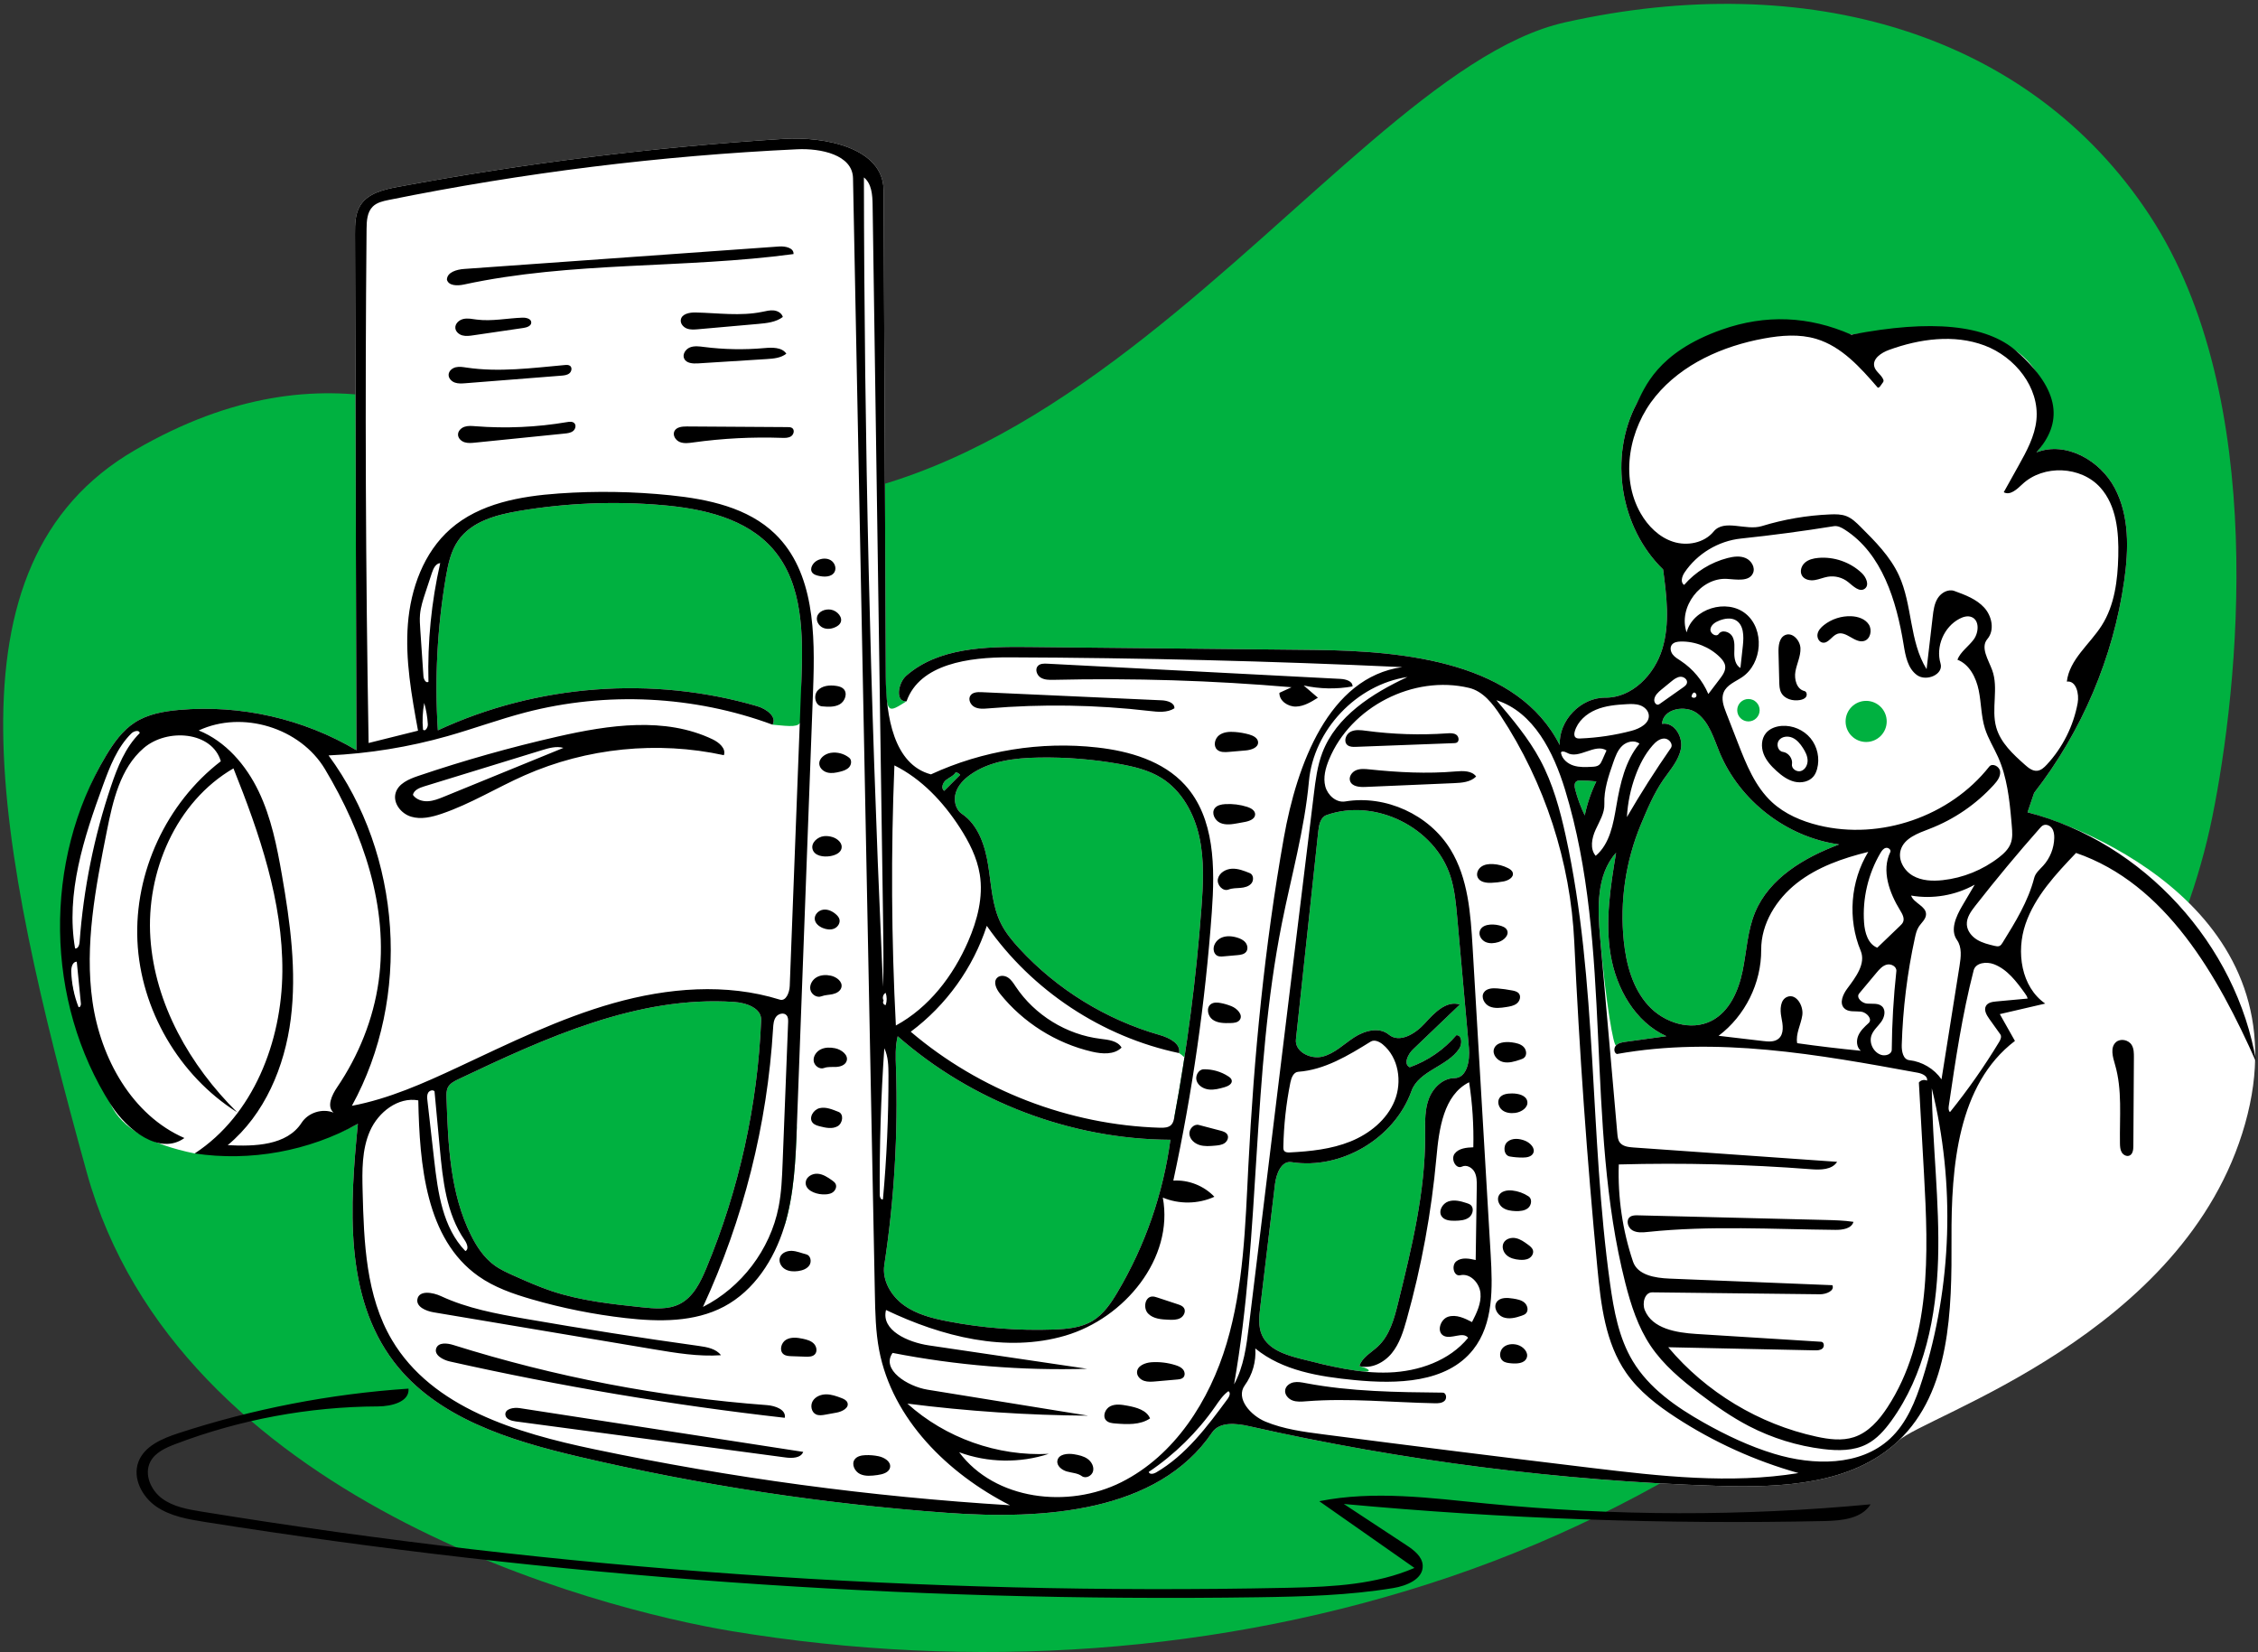 <svg width="518" height="379" viewBox="0 0 518 379" fill="none" xmlns="http://www.w3.org/2000/svg">
<rect x="0" y="0" width="518" height="379" fill="#333333" stroke="none"/>
<g clip-path="url(#clip0_1562_1218)">
<path fill-rule="evenodd" clip-rule="evenodd" d="M359.017 5.133C414.343 -7.252 465.6 7.442 493.15 49.412C520.699 91.383 513.492 157.982 507.525 187.379C501.557 216.776 486.418 243.702 467.629 267.077C432.73 310.495 385.569 343.72 332.846 361.655C280.124 379.59 222.882 383.267 167.939 374.194C137.117 369.104 40.707 344.17 19.895 268.924C-0.916 193.677 -14.088 129.365 30.98 103.241C76.048 77.117 107.265 96.765 129.576 106.428C233.809 151.569 303.691 17.517 359.017 5.133Z" fill="#00B140"/>
<path fill-rule="evenodd" clip-rule="evenodd" d="M436.924 75.612C445.799 74.927 455.365 75.37 462.598 80.559C469.83 85.749 473.116 97.144 467.177 103.775C473.891 101.15 481.782 105.602 485.145 111.978C488.509 118.355 488.333 125.994 487.321 133.132C484.815 150.809 477.609 167.797 466.641 181.885C466.137 183.37 465.633 184.855 465.129 186.34C478.093 189.682 528.715 209.342 515.037 257.807C501.359 306.272 441.625 324.718 435.511 330.519C424.853 340.629 408.587 341.32 393.905 340.854C357.804 339.709 321.813 335.121 286.579 327.173C283.584 326.497 279.79 326.086 278.063 328.625C265.564 347.001 239.428 348.644 217.262 347.044C188.79 344.989 160.481 340.671 132.691 334.144C116.928 330.441 100.189 325.285 90.369 312.411C78.921 297.402 80.243 276.592 82.1 257.807C74.576 261.99 62.096 264.256 44.661 264.604C34.395 262.51 27.992 258.789 25.451 253.441C13.83 228.982 9.845 197.465 24.316 173.357C26.055 170.461 28.06 167.607 30.891 165.764C33.892 163.81 37.55 163.168 41.117 162.852C55.186 161.606 69.621 164.89 81.767 172.1C81.658 132.626 81.55 93.151 81.441 53.677C81.435 51.417 81.467 49.018 82.672 47.105C84.415 44.339 87.986 43.482 91.2 42.882C120.437 37.424 150.006 33.743 179.689 31.866C189.387 31.253 202.66 33.952 202.704 43.67C202.873 80.886 203.042 118.102 203.212 155.318C203.252 164.176 203.821 163.435 207.971 160.868C205.362 161.139 205.944 156.714 207.921 154.99C215.302 148.556 226.057 148.32 235.847 148.42C257.746 148.644 279.646 148.868 301.545 149.092C322.764 149.31 348.21 152 357.816 170.921C357.537 165.298 362.634 159.991 368.264 160.043C374.403 160.099 379.538 154.773 381.331 148.901C383.123 143.028 382.332 136.718 381.526 130.631C371.626 121.045 369.034 104.749 375.472 92.565C381.909 80.38 396.831 73.338 410.329 76.114C419.048 77.906 428.049 76.297 436.924 75.612ZM182.813 258.166C182.522 266.002 182.213 273.942 179.907 281.436L182.813 258.166ZM173.74 162.005C175.778 162.601 178.3 164.409 177.23 166.243C186.084 167.128 183.441 166.718 183.839 156.284C184.243 145.696 184.277 133.989 177.345 125.976C171.212 118.885 161.209 116.667 151.867 115.869C140.964 114.938 129.944 115.386 119.151 117.197C113.886 118.081 108.182 119.604 105.126 123.982C103.416 126.433 102.787 129.459 102.284 132.405C100.308 143.992 99.691 155.811 100.449 167.541C123.15 156.979 149.71 154.973 173.74 162.005ZM370.748 239.795C371.303 239.234 372.144 239.098 372.925 238.991C376.045 238.561 379.165 238.132 382.284 237.703C375.125 234.47 370.785 226.789 369.489 219.041C368.193 211.293 369.459 203.371 370.737 195.62C366.158 200.716 366.488 208.406 367.088 215.231C368.401 230.17 370.194 240.355 370.748 239.795ZM311.848 313.378C312.461 311.382 314.55 310.311 316.079 308.889C318.832 306.331 319.854 302.463 320.752 298.814C323.855 286.204 326.978 273.439 326.938 260.453C326.93 257.701 326.79 254.875 327.701 252.279C328.612 249.682 330.895 247.335 333.646 247.321C336.547 247.307 337.24 243.283 336.981 240.393C336.087 230.43 335.192 220.467 334.298 210.503C334.012 207.321 333.721 204.109 332.755 201.064C329.185 189.804 315.426 182.995 304.308 186.987C302.947 187.476 302.584 189.195 302.429 190.633C300.718 206.57 299.007 222.507 297.296 238.443C296.992 241.275 300.648 243.082 303.408 242.381C306.168 241.679 308.275 239.523 310.662 237.969C313.048 236.415 316.413 235.521 318.604 237.34C321.081 239.395 324.747 237.112 326.899 234.718C329.05 232.324 331.852 229.438 334.912 230.437C331.323 233.87 327.733 237.303 324.144 240.737C322.954 241.875 321.904 244.15 323.408 244.822C327.532 243.359 331.26 240.796 334.103 237.469C335.417 237.427 335.479 239.491 334.746 240.582C331.982 244.695 325.478 245.61 323.804 250.273C319.895 261.157 307.706 268.386 296.281 266.596C293.937 266.229 292.769 269.312 292.487 271.667C291.362 281.058 290.237 290.449 289.113 299.841C288.854 302.001 288.613 304.286 289.502 306.272C290.986 309.585 294.956 310.839 298.475 311.731C303.127 312.909 307.833 314.094 312.588 314.608C314.59 314.825 314.582 314.091 311.848 313.378ZM126.514 296.16C133.161 298.386 140.196 299.14 147.167 299.881C150.123 300.195 153.271 300.476 155.923 299.133C159.044 297.552 160.708 294.125 162.05 290.894C169.537 272.873 173.812 253.523 174.613 234.025C174.727 231.255 171.18 230.032 168.413 229.846C146.327 228.364 125.204 238.072 105.201 247.554C104.242 248.008 103.216 248.527 102.742 249.476C102.389 250.184 102.408 251.012 102.434 251.803C102.792 262.575 103.244 273.732 108.062 283.373C109.363 285.977 111.018 288.482 113.361 290.209C114.78 291.255 116.404 291.981 118.015 292.699C120.81 293.943 123.612 295.188 126.514 296.16ZM269.394 256.295C272.338 240.462 274.413 224.468 275.606 208.408C276.015 202.914 276.314 197.328 275.126 191.949C273.938 186.569 271.073 181.339 266.388 178.44C263.502 176.653 260.123 175.852 256.781 175.255C250.682 174.167 244.478 173.674 238.284 173.784C232.818 173.881 227.081 174.547 222.619 177.705C221.144 178.75 219.804 180.117 219.265 181.842C218.726 183.568 219.18 185.688 220.676 186.701C224.46 189.263 226.002 194.057 226.711 198.571C227.419 203.084 227.59 207.811 229.647 211.891C230.707 213.995 232.228 215.83 233.823 217.564C242.472 226.967 253.752 233.924 266.037 237.429C268.197 238.046 270.945 239.38 270.488 241.579C277.282 245.865 269.281 256.902 269.394 256.295ZM250.67 302.992C253.172 301.472 254.868 298.943 256.361 296.425C262.697 285.743 266.851 273.774 268.495 261.464C245.707 261.361 223.055 252.763 205.938 237.719C205.352 240.07 205.464 242.531 205.544 244.953C206.043 260.072 205.146 275.237 202.868 290.192C202.324 293.757 204.454 297.321 207.382 299.426C210.31 301.532 213.916 302.436 217.457 303.118C225.44 304.656 233.597 305.286 241.721 304.994C244.811 304.882 248.028 304.597 250.67 302.992ZM394.47 172.579C393.142 169.378 392.145 165.769 389.389 163.667C386.633 161.565 381.444 162.594 381.283 166.055C384.01 165.553 386.095 168.92 385.63 171.654C385.165 174.388 383.178 176.562 381.598 178.841C379.416 181.991 377.924 185.557 376.448 189.093C372.936 197.506 371.568 206.805 372.511 215.873C373.065 221.211 374.528 226.695 378.138 230.668C381.748 234.64 387.936 236.626 392.693 234.14C396.779 232.004 398.817 227.297 399.754 222.783C400.691 218.269 400.857 213.544 402.628 209.288C405.893 201.435 413.946 196.691 421.913 193.712C409.937 192.085 399.102 183.741 394.47 172.579ZM361.355 181.074C361.887 183.132 362.624 185.138 363.552 187.051C364.109 184.355 365.003 181.729 366.207 179.253C364.989 179.114 363.763 179.048 362.537 179.055C362.24 179.057 361.925 179.068 361.674 179.227C361.108 179.586 361.187 180.424 361.355 181.074ZM217.008 178.955C216.254 179.562 215.812 180.868 216.608 181.418C217.827 180.197 219.046 178.977 220.265 177.756C220.013 177.444 219.647 177.226 219.252 177.153C218.768 177.992 217.762 178.348 217.008 178.955Z" fill="white"/>
<path d="M428.107 170.21C430.712 170.21 432.823 168.099 432.823 165.495C432.823 162.89 430.712 160.779 428.107 160.779C425.503 160.779 423.392 162.89 423.392 165.495C423.392 168.099 425.503 170.21 428.107 170.21Z" fill="#00B140"/>
<path d="M401.101 165.495C402.522 165.495 403.673 164.343 403.673 162.923C403.673 161.502 402.522 160.351 401.101 160.351C399.681 160.351 398.529 161.502 398.529 162.923C398.529 164.343 399.681 165.495 401.101 165.495Z" fill="#00B140"/>
<path fill-rule="evenodd" clip-rule="evenodd" d="M157.555 97.831C165.271 97.88 172.987 97.929 180.703 97.978C181.064 97.98 181.452 97.991 181.743 98.205C182.338 98.642 182.101 99.665 181.488 100.077C180.875 100.489 180.081 100.471 179.343 100.445C172.553 100.21 165.742 100.562 159.013 101.498C157.989 101.641 156.91 101.79 155.952 101.401C154.995 101.012 154.263 99.866 154.703 98.931C155.164 97.955 156.475 97.824 157.555 97.831ZM131.753 97.073C132.242 97.561 132.007 98.455 131.464 98.882C130.921 99.308 130.193 99.393 129.507 99.462C122.666 100.155 115.826 100.848 108.985 101.54C108.176 101.622 107.34 101.701 106.566 101.452C105.792 101.203 105.092 100.534 105.073 99.721C105.054 98.882 105.767 98.17 106.562 97.903C107.357 97.635 108.22 97.71 109.057 97.776C116.066 98.327 123.142 98.009 130.074 96.831C130.654 96.733 131.336 96.657 131.753 97.073ZM130.795 83.943C131.306 84.355 131.124 85.239 130.611 85.65C130.098 86.06 129.4 86.128 128.745 86.18L106.777 87.913C105.955 87.978 105.103 88.039 104.327 87.758C103.552 87.478 102.871 86.755 102.916 85.931C102.961 85.097 103.732 84.449 104.544 84.252C105.356 84.055 106.206 84.202 107.033 84.325C114.489 85.427 122.07 84.422 129.576 83.739C129.997 83.701 130.466 83.677 130.795 83.943ZM161.475 79.59C166.058 80.176 170.705 80.265 175.308 79.855C177.138 79.693 179.35 79.616 180.39 81.131C179.156 82.128 177.46 82.27 175.876 82.37C170.627 82.701 165.378 83.031 160.129 83.362C158.932 83.438 157.44 83.347 156.947 82.253C156.504 81.272 157.283 80.092 158.283 79.694C159.284 79.297 160.407 79.454 161.475 79.59ZM121.875 73.978C121.881 74.771 120.887 75.113 120.103 75.228L108.567 76.919C107.743 77.04 106.893 77.159 106.089 76.945C105.285 76.73 104.533 76.09 104.458 75.261C104.366 74.247 105.318 73.39 106.313 73.169C107.307 72.948 108.338 73.18 109.348 73.31C112.833 73.759 116.348 72.993 119.859 72.872C120.718 72.843 121.869 73.119 121.875 73.978ZM177.538 71.217C178.431 71.317 179.347 71.849 179.585 72.715C178 73.914 175.905 74.132 173.926 74.308C170.537 74.608 167.148 74.908 163.76 75.209C162.566 75.315 161.372 75.42 160.178 75.526C159.305 75.603 158.398 75.677 157.578 75.367C156.758 75.057 156.058 74.244 156.18 73.376C156.372 72.008 158.167 71.653 159.548 71.683C164.67 71.793 169.857 72.566 174.875 71.535C175.755 71.354 176.646 71.117 177.538 71.217ZM182.038 58.282C156.929 61.668 131.186 59.914 106.423 65.271C104.954 65.588 102.904 65.604 102.525 64.15C102.559 62.437 104.774 61.819 106.483 61.697C130.573 59.979 154.663 58.261 178.752 56.543C180.166 56.442 182.149 56.87 182.038 58.282Z" fill="black"/>
<path fill-rule="evenodd" clip-rule="evenodd" d="M93.715 318.553C93.977 321.59 89.79 322.619 86.741 322.631C70.894 322.694 55.064 325.634 40.252 331.263C37.991 332.122 35.571 333.204 34.471 335.358C33.014 338.21 34.604 341.859 37.182 343.76C39.759 345.66 43.049 346.239 46.21 346.754C128.366 360.132 211.743 365.996 294.963 364.249L296.301 364.22C305.899 363.998 315.694 363.482 324.487 359.682C317.208 354.58 309.929 349.478 302.65 344.377C315.25 341.86 328.252 343.653 341.039 344.915C370.306 347.804 399.852 347.863 429.13 345.091C427.07 348.385 422.538 348.841 418.653 348.925C381.824 349.718 344.95 348.41 308.27 345.008C313.056 348.158 317.842 351.307 322.627 354.457C324.361 355.598 326.28 357.047 326.38 359.12C326.531 362.236 322.702 363.791 319.624 364.3C309.409 365.988 299.019 366.257 288.667 366.408C207.822 367.59 126.876 361.805 47.02 349.138C43.124 348.52 39.086 347.83 35.837 345.592C32.588 343.354 30.373 339.098 31.738 335.397C33.096 331.715 37.228 329.986 40.959 328.768C58.029 323.192 75.796 319.752 93.715 318.553ZM202.704 43.67C202.873 80.886 203.042 118.102 203.212 155.318C203.252 164.176 204.997 175.385 213.563 177.64C225.4 172.176 238.742 170.017 251.697 171.47C259.114 172.302 266.816 174.544 271.837 180.066C278.724 187.64 278.735 199.047 277.995 209.258C276.496 229.955 273.544 250.547 269.167 270.832C272.645 270.612 276.191 272.008 278.587 274.538C274.897 276.225 270.501 276.296 266.759 274.727C269.33 288.659 257.979 302.404 244.386 306.395C230.793 310.387 216.042 306.623 203.26 300.514C202.062 305.183 208.307 307.926 213.075 308.631C225.178 310.42 237.282 312.208 249.385 313.997C234.438 314.446 219.441 313.223 204.764 310.357C202.061 314.184 208.182 318.049 212.807 318.797C225.075 320.783 237.343 322.768 249.611 324.753C235.755 324.661 221.904 323.737 208.157 321.988C216.9 329.874 228.833 334.115 240.591 333.512C233.959 335.694 226.59 335.563 220.039 333.146C228.234 344.121 245 346.154 257.245 340.016C269.489 333.877 277.484 321.319 281.395 308.192C285.306 295.065 285.686 281.192 286.379 267.513C287.658 242.262 290.103 217.045 294.526 192.152C297.504 175.389 304.821 155.401 321.681 153.033C291.644 151.649 261.578 150.902 231.509 150.794C222.372 150.761 211.022 152.256 207.971 160.868C205.362 161.139 205.944 156.714 207.921 154.99C215.302 148.556 226.057 148.32 235.847 148.42L301.545 149.092C322.764 149.31 348.21 152 357.816 170.921C357.537 165.298 362.634 159.991 368.264 160.043C374.403 160.1 379.538 154.773 381.331 148.901C383.123 143.028 382.332 136.718 381.526 130.631C371.626 121.045 369.034 104.749 375.472 92.565C377.292 89.119 379.983 80.901 395.008 75.612C405.024 72.086 414.926 72.474 424.712 76.775C443.089 73.222 455.718 74.483 462.598 80.559C472.918 89.674 473.116 97.144 467.177 103.775C473.891 101.15 481.782 105.602 485.145 111.978C488.509 118.355 488.333 125.994 487.321 133.132C484.815 150.809 477.609 167.797 466.641 181.885L465.129 186.34C491.661 193.18 513.124 216.631 517.593 243.663C508.773 223.781 496.831 202.725 476.258 195.666C471.615 200.536 466.842 205.617 464.661 211.982C462.481 218.347 463.659 226.389 469.187 230.223C465.715 231.028 462.243 231.833 458.771 232.638C459.926 234.688 461.082 236.738 462.238 238.788C449.118 248.762 447.609 267.627 447.688 284.108C447.768 300.589 447.467 319.176 435.511 330.519C424.853 340.629 408.587 341.32 393.905 340.854C357.804 339.709 321.813 335.121 286.579 327.173C283.584 326.497 279.79 326.086 278.063 328.625C265.564 347.001 239.428 348.644 217.262 347.044C188.79 344.989 160.481 340.671 132.691 334.144C116.928 330.441 100.189 325.285 90.369 312.411C78.921 297.402 80.243 276.592 82.1 257.807C70.814 264.082 57.433 266.511 44.661 264.604C58.124 255.802 64.653 238.963 64.776 222.878C64.898 206.793 59.529 191.203 53.556 176.267C40.395 183.901 33.471 199.991 34.5 215.171C35.53 230.351 43.584 244.44 54.39 255.151C41.069 246.744 32.255 231.599 31.525 215.864C30.795 200.129 38.171 184.233 50.656 174.63C48.661 167.807 38.368 166.973 32.973 171.602C27.578 176.232 25.885 183.745 24.497 190.717C21.933 203.6 19.358 216.783 21.221 229.786C23.084 242.788 30.267 255.803 42.303 261.064C36.678 265.119 29.186 259.282 25.451 253.441C10.303 229.753 9.845 197.465 24.316 173.357C26.055 170.461 28.06 167.607 30.891 165.764C33.892 163.81 37.55 163.168 41.117 162.852C55.186 161.606 69.621 164.89 81.767 172.1C81.658 132.626 81.55 93.151 81.441 53.677C81.435 51.417 81.467 49.018 82.672 47.105C84.415 44.339 87.986 43.482 91.2 42.882C120.437 37.424 150.006 33.743 179.688 31.866C189.387 31.253 202.66 33.952 202.704 43.67ZM182.88 34.244C151.409 35.726 120.052 39.616 89.174 45.87C87.859 46.136 86.468 46.447 85.513 47.388C84.212 48.67 84.111 50.701 84.094 52.527C83.725 91.833 83.881 131.143 84.561 170.445C88.34 169.502 92.119 168.56 95.898 167.618C94.421 159.553 92.937 151.38 93.569 143.205C94.201 135.031 97.2 126.718 103.37 121.318C110.048 115.475 119.367 113.824 128.219 113.202C136.731 112.605 145.295 112.743 153.783 113.616C162.448 114.506 171.576 116.43 177.827 122.496C186.858 131.259 187.004 145.455 186.536 158.029C185.295 191.408 184.054 224.787 182.813 258.166C182.522 266.002 182.213 273.942 179.907 281.436C177.601 288.93 173.024 296.053 166.1 299.73C159.304 303.339 151.173 303.237 143.529 302.368C136.23 301.538 129.001 300.091 121.946 298.047C117.66 296.806 113.372 295.311 109.729 292.733C97.677 284.204 96.252 267.184 95.959 252.422C91.331 251.586 86.807 255.109 84.896 259.406C82.985 263.703 83.07 268.585 83.188 273.286C83.484 285.014 83.941 297.326 89.928 307.414C99.165 322.98 118.566 328.73 136.28 332.447C167.721 339.044 199.643 343.346 231.709 345.308C217.398 338.02 204.711 325.545 201.692 309.771C200.872 305.487 200.784 301.1 200.699 296.738C199.028 211.452 197.357 126.166 195.687 40.879C195.581 35.486 188.268 33.991 182.88 34.244ZM304.876 174.268C304.08 176.21 303.502 178.364 304.032 180.394C304.562 182.424 306.534 184.197 308.604 183.852C317.874 182.308 327.867 186.874 332.767 194.893C336.811 201.51 337.372 209.605 337.828 217.346L341.974 287.857C342.417 295.392 342.636 303.684 337.952 309.604C331.876 317.284 320.467 317.54 310.72 316.587C302.678 315.8 294.218 314.462 287.974 309.333C288.195 312.318 287.325 315.373 285.563 317.793C283.389 320.781 286.899 324.713 290.314 326.126C294.484 327.851 299.019 328.452 303.495 329.033C323.995 331.694 344.507 334.26 365.031 336.731C380.829 338.633 396.879 340.474 412.584 337.922C402.649 335.134 393.141 330.825 384.495 325.191C380.182 322.38 376.011 319.169 373.069 314.944C368.266 308.047 367.254 299.283 366.455 290.916C364.079 266.038 362.311 241.102 361.152 216.138C360.297 197.724 354.392 179.571 344.252 164.177C342.439 161.425 340.221 158.568 337.015 157.802C324.269 154.755 309.849 162.143 304.876 174.268ZM246.431 333.612C247.513 333.795 248.622 334.038 249.513 334.677C250.405 335.316 251.026 336.451 250.752 337.513C250.477 338.575 249.076 339.273 248.191 338.626C247.214 337.912 245.914 337.887 244.75 337.558C243.585 337.229 242.365 336.262 242.574 335.07C242.839 333.559 244.919 333.355 246.431 333.612ZM201.543 334.06C202.885 334.339 204.455 335.295 204.18 336.638C203.938 337.821 202.473 338.216 201.276 338.376C199.933 338.555 198.501 338.721 197.282 338.131C196.063 337.541 195.273 335.876 196.072 334.783C196.611 334.046 197.621 333.85 198.533 333.813C199.542 333.772 200.555 333.855 201.543 334.06ZM281.796 319.142C280.524 320.06 279.649 321.413 278.751 322.701C274.655 328.568 269.464 333.669 263.526 337.661C263.674 338.291 264.618 338.131 265.178 337.807C272.054 333.823 276.961 327.241 281.671 320.84C282.056 320.317 282.374 319.44 281.796 319.142ZM343.282 160.626C346.951 164.957 350.648 169.33 353.331 174.333C356.241 179.756 357.876 185.765 359.192 191.777C366.553 225.408 364.589 260.373 369.36 294.468C370.221 300.62 371.359 306.903 374.56 312.227C378.31 318.464 384.533 322.787 390.874 326.36C396.002 329.249 401.355 331.787 406.986 333.498C415.942 336.22 426.7 336.41 433.565 330.048C437.42 326.475 439.448 321.377 441.032 316.365C447.821 294.884 448.567 271.528 443.164 249.657C443.3 262.738 444.998 275.788 444.61 288.863C444.221 301.939 441.537 315.403 433.851 325.988C432.328 328.085 430.563 330.097 428.262 331.289C425.232 332.859 421.632 332.829 418.244 332.415C412.327 331.692 406.542 329.904 401.248 327.163C397.228 325.08 393.508 322.464 389.904 319.723C385.714 316.537 381.601 313.105 378.665 308.736C375.756 304.406 374.134 299.348 372.848 294.292C363.456 257.378 370.171 217.559 359.027 181.135C356.4 172.551 351.838 163.341 343.282 160.626ZM119.22 323.023C140.902 326.369 162.584 329.716 184.265 333.062C183.716 334.497 181.734 334.547 180.211 334.343C161.669 331.866 143.126 329.389 124.584 326.912C122.487 326.632 120.391 326.352 118.295 326.072C117.3 325.939 116.065 325.579 115.939 324.583C115.762 323.18 117.822 322.807 119.22 323.023ZM370.737 195.62C366.158 200.716 366.488 208.406 367.088 215.231C368.401 230.17 369.713 245.109 371.026 260.048C371.088 260.747 371.163 261.483 371.572 262.053C372.243 262.984 373.54 263.146 374.685 263.227C390.273 264.325 405.861 265.424 421.449 266.522C420.284 268.364 417.656 268.392 415.483 268.224C400.807 267.091 386.073 266.724 371.359 267.125C371.105 274.67 372.217 282.26 374.625 289.415C375.669 292.516 379.687 293.177 382.957 293.309C395.425 293.814 407.894 294.319 420.362 294.824C420.936 296.115 418.921 296.922 417.508 296.906C404.692 296.759 391.876 296.611 379.059 296.464C377.304 296.444 376.669 298.931 377.33 300.557C379.059 304.807 384.563 305.722 389.143 306.009L417.797 307.803C418.451 307.844 418.587 308.872 418.109 309.321C417.631 309.769 416.904 309.782 416.248 309.768L382.7 309.056C391.374 319.38 403.541 326.716 416.72 329.569C419.559 330.184 422.57 330.587 425.329 329.677C428.631 328.587 431.065 325.783 432.971 322.876C443.079 307.454 442.407 287.612 441.374 269.202L440.203 248.335C440.612 247.772 441.452 247.577 442.067 247.902C442.304 246.88 440.973 246.273 439.941 246.083C417.137 241.894 393.737 237.699 370.916 241.79C370.186 241.491 370.194 240.355 370.748 239.795C371.303 239.234 372.144 239.098 372.925 238.991C376.045 238.561 379.165 238.132 382.284 237.703C375.125 234.47 370.785 226.789 369.489 219.041C368.193 211.293 369.459 203.371 370.737 195.62ZM258.661 322.475C260.692 322.853 263.037 323.474 263.83 325.381C261.569 326.923 258.599 326.764 255.871 326.546C255.12 326.486 254.3 326.395 253.773 325.858C252.84 324.907 253.536 323.155 254.737 322.577C255.937 321.999 257.351 322.231 258.661 322.475ZM103.971 308.535C127.33 315.875 151.537 320.516 175.954 322.335C177.849 322.476 180.394 323.379 180.031 325.243C154.206 322.322 128.54 318.006 103.181 312.319C101.563 311.956 99.487 310.803 100.089 309.258C100.619 307.9 102.58 308.098 103.971 308.535ZM189.53 319.864C190.723 319.861 191.875 320.27 192.989 320.694C193.556 320.91 194.18 321.188 194.4 321.754C194.869 322.959 193.207 323.82 191.934 324.051C191.078 324.207 190.222 324.362 189.365 324.517C188.643 324.649 187.865 324.773 187.2 324.462C186.12 323.956 185.84 322.397 186.459 321.378C187.079 320.358 188.337 319.867 189.53 319.864ZM299.529 317.289C309.862 319.254 320.445 319.366 330.963 319.471C331.777 319.479 331.996 320.759 331.415 321.329C330.834 321.899 329.926 321.924 329.112 321.908C319.294 321.715 309.463 320.68 299.674 321.452C298.608 321.536 297.501 321.636 296.501 321.261C295.5 320.886 294.646 319.875 294.836 318.823C295 317.916 295.884 317.281 296.789 317.105C297.693 316.93 298.624 317.117 299.529 317.289ZM322.872 155.307C311.173 157.054 301.344 167.466 300.274 179.247C299.276 190.249 296.238 200.949 294.077 211.783C287.134 246.575 289.24 282.633 283.103 317.576C285.344 313.494 285.949 308.742 286.514 304.119L301.397 182.233C301.793 178.99 302.198 175.709 303.363 172.657C306.547 164.314 314.776 159.074 322.872 155.307ZM269.678 313.169C270.315 313.372 270.968 313.637 271.393 314.154C271.818 314.67 271.925 315.504 271.46 315.986C271.11 316.349 270.561 316.414 270.059 316.459C268.415 316.604 266.77 316.749 265.126 316.894C264.238 316.973 263.321 317.048 262.475 316.768C261.629 316.488 260.866 315.754 260.842 314.864C260.8 313.355 262.662 312.597 264.168 312.498C266.025 312.377 267.904 312.605 269.678 313.169ZM304.308 186.987C302.947 187.476 302.584 189.195 302.429 190.633L297.296 238.443C296.992 241.275 300.648 243.082 303.408 242.381C306.168 241.679 308.275 239.523 310.662 237.969C313.048 236.415 316.413 235.521 318.604 237.34C321.081 239.395 324.747 237.112 326.899 234.718C329.05 232.324 331.852 229.438 334.912 230.437C331.323 233.87 327.733 237.303 324.144 240.737C322.954 241.875 321.904 244.15 323.408 244.822C327.532 243.359 331.26 240.796 334.103 237.469C335.417 237.427 335.479 239.491 334.746 240.582C331.982 244.695 325.478 245.61 323.804 250.273C319.895 261.157 307.706 268.386 296.281 266.596C293.937 266.229 292.769 269.312 292.487 271.667C291.362 281.058 290.237 290.449 289.113 299.841C288.854 302.001 288.613 304.286 289.502 306.272C290.986 309.585 294.956 310.839 298.475 311.731C305.086 313.405 311.805 315.092 318.621 314.851C325.436 314.611 332.483 312.174 336.799 306.894C335.604 305.342 332.942 307.331 331.201 306.434C329.498 305.555 330.403 302.63 332.231 302.055C334.059 301.48 335.988 302.394 337.686 303.283C338.753 301.202 339.849 298.975 339.63 296.647C339.411 294.319 337.274 292.017 334.995 292.54C333.497 292.884 332.887 290.288 334.095 289.338C335.302 288.388 337.037 288.696 338.532 289.051C338.615 283.433 338.698 277.815 338.781 272.196C338.798 271.05 338.801 269.846 338.258 268.836C337.714 267.826 336.425 267.119 335.392 267.617C333.984 268.296 332.764 265.898 333.706 264.651C334.648 263.404 336.427 263.243 337.989 263.188C338.109 258.199 337.787 253.198 337.026 248.265C331.145 251.212 330.117 258.987 329.524 265.538C328.386 278.102 326.098 290.56 322.697 302.708C321.935 305.429 321.077 308.212 319.297 310.406C317.516 312.601 314.582 314.091 311.848 313.378C312.461 311.382 314.55 310.311 316.079 308.889C318.832 306.331 319.854 302.463 320.752 298.814C323.855 286.204 326.977 273.439 326.938 260.453L326.933 259.582C326.912 257.109 326.886 254.601 327.701 252.279C328.612 249.682 330.895 247.335 333.646 247.321C336.547 247.307 337.24 243.283 336.981 240.393C336.087 230.43 335.192 220.467 334.298 210.503C334.012 207.321 333.721 204.109 332.755 201.064C329.185 189.804 315.426 182.995 304.308 186.987ZM348.086 308.501C349.449 308.868 350.773 310.27 350.206 311.563C349.665 312.798 347.966 312.866 346.623 312.739C345.966 312.677 345.267 312.598 344.754 312.183C343.855 311.456 343.982 309.914 344.824 309.122C345.666 308.329 346.969 308.202 348.086 308.501ZM184.223 307.12C185.12 307.315 186.055 307.576 186.699 308.229C187.344 308.882 187.558 310.046 186.917 310.703C186.393 311.24 185.548 311.25 184.798 311.223C183.721 311.186 182.643 311.148 181.566 311.11C180.942 311.088 180.275 311.052 179.774 310.679C178.703 309.883 179.173 308.018 180.322 307.341C181.472 306.664 182.919 306.838 184.223 307.12ZM101.191 297.344C107.223 300.149 113.851 301.373 120.406 302.515C133.674 304.826 146.982 306.908 160.322 308.759C162.189 309.018 164.256 309.385 165.394 310.887C160.228 311.241 155.065 310.38 149.958 309.523C133.125 306.696 116.291 303.869 99.458 301.042C97.693 300.746 95.415 299.766 95.759 298.01C96.166 295.929 99.267 296.45 101.191 297.344ZM205.938 237.719C205.352 240.07 205.464 242.531 205.544 244.953C206.043 260.072 205.146 275.237 202.868 290.192C202.324 293.757 204.454 297.321 207.382 299.426C210.31 301.532 213.916 302.436 217.457 303.118C225.44 304.656 233.597 305.286 241.721 304.994C244.811 304.882 248.028 304.597 250.67 302.992C253.172 301.472 254.868 298.943 256.361 296.425C262.696 285.743 266.851 273.774 268.495 261.464C245.707 261.361 223.055 252.763 205.938 237.719ZM265.539 297.663C267.095 298.177 268.651 298.69 270.207 299.203C270.726 299.375 271.282 299.573 271.59 300.025C272.11 300.788 271.605 301.904 270.8 302.356C269.995 302.809 269.018 302.785 268.096 302.748C266.416 302.681 264.561 302.54 263.388 301.335C262.216 300.131 262.618 297.532 264.295 297.423C264.719 297.395 265.135 297.53 265.539 297.663ZM347.096 297.889C348.022 298.037 348.998 298.207 349.711 298.815C350.425 299.423 350.717 300.627 350.06 301.295C349.795 301.564 349.428 301.702 349.071 301.827C347.694 302.306 346.164 302.689 344.802 302.167C343.44 301.645 342.512 299.844 343.368 298.664C344.155 297.579 345.773 297.677 347.096 297.889ZM105.201 247.554C104.242 248.008 103.216 248.527 102.742 249.476C102.389 250.184 102.408 251.012 102.434 251.803C102.792 262.575 103.244 273.732 108.062 283.373C109.363 285.977 111.018 288.482 113.36 290.209C114.78 291.255 116.404 291.981 118.015 292.699C120.81 293.943 123.612 295.188 126.514 296.16C133.161 298.386 140.196 299.14 147.167 299.881C150.123 300.195 153.271 300.476 155.923 299.133C159.044 297.552 160.708 294.125 162.05 290.894C169.537 272.873 173.812 253.523 174.613 234.025C174.727 231.255 171.18 230.032 168.413 229.846C146.327 228.364 125.204 238.072 105.201 247.554ZM178.043 233.244C177.476 233.989 177.406 234.986 177.35 235.921C176.028 257.971 170.54 279.764 161.261 299.81C170.102 295.336 176.689 286.648 178.609 276.927C179.27 273.585 179.405 270.165 179.538 266.761C179.958 256.028 180.379 245.294 180.799 234.561C180.821 233.995 180.825 233.373 180.465 232.936C179.87 232.213 178.61 232.498 178.043 233.244ZM181.705 286.95C182.826 287.011 183.881 287.477 184.971 287.748C185.948 287.991 186.242 289.381 185.697 290.227C185.152 291.073 184.101 291.441 183.105 291.581C182.064 291.727 180.946 291.672 180.051 291.121C179.156 290.571 178.576 289.421 178.933 288.433C179.315 287.377 180.583 286.889 181.705 286.95ZM347.74 284.035C348.788 284.252 349.688 284.902 350.552 285.535C351.02 285.879 351.519 286.265 351.672 286.826C351.868 287.541 351.396 288.312 350.745 288.669C350.095 289.026 349.315 289.051 348.575 288.992C347.524 288.908 346.438 288.648 345.645 287.953C344.852 287.258 344.449 286.038 344.943 285.107C345.445 284.161 346.691 283.818 347.74 284.035ZM98.21 250.69C97.923 251.202 97.981 251.829 98.047 252.411L99.606 266.133C100.452 273.58 101.559 281.605 106.764 286.997C107.632 286.585 107.142 285.28 106.595 284.491C102.379 278.407 101.567 270.671 100.883 263.3C100.483 258.98 100.082 254.66 99.681 250.34C99.278 249.914 98.497 250.179 98.21 250.69ZM375.752 278.798C390.051 279.151 404.35 279.504 418.65 279.857C420.839 279.911 423.034 279.966 425.199 280.291C424.747 281.855 422.691 282.149 421.064 282.133C406.724 281.998 392.337 281.111 378.074 282.601C376.855 282.729 375.539 282.854 374.48 282.235C373.422 281.616 372.948 279.917 373.921 279.171C374.425 278.784 375.116 278.783 375.752 278.798ZM336.464 275.989C336.779 276.092 337.101 276.201 337.358 276.41C338.212 277.106 337.894 278.593 337.02 279.264C336.146 279.935 334.967 280.012 333.866 280.039C332.719 280.068 331.381 279.977 330.728 279.034C329.907 277.85 330.883 276.099 332.24 275.619C333.598 275.139 335.095 275.541 336.464 275.989ZM346.919 273.099C348.252 273.243 349.55 273.711 350.669 274.45C351.524 275.015 351.354 276.435 350.575 277.102C349.797 277.769 348.686 277.862 347.662 277.825C346.626 277.788 345.545 277.63 344.707 277.02C343.869 276.41 343.37 275.232 343.819 274.298C344.332 273.232 345.743 272.972 346.919 273.099ZM202.867 240.466C202.088 251.689 201.739 262.942 201.821 274.192C201.825 274.667 202.148 275.343 202.555 275.095C203.416 265.639 203.838 256.143 203.821 246.648C203.817 244.545 203.774 242.364 202.867 240.466ZM187.581 269.257C188.808 269.35 189.89 270.063 190.89 270.78C191.198 271.001 191.515 271.236 191.687 271.574C192.044 272.273 191.616 273.172 190.946 273.581C190.277 273.99 189.447 274.022 188.663 273.986C186.88 273.903 184.639 272.932 184.838 271.158C184.975 269.936 186.354 269.165 187.581 269.257ZM349.889 261.697C351.083 262.188 352.312 263.467 351.695 264.601C351.278 265.368 350.26 265.535 349.386 265.543C348.372 265.553 347.357 265.471 346.357 265.296C344.951 265.051 344.736 262.84 345.827 261.92C346.919 261.001 348.569 261.155 349.889 261.697ZM489.035 239.737C489.528 240.561 489.536 241.575 489.53 242.535C489.488 249.326 489.447 256.117 489.405 262.909C489.4 263.733 489.289 264.733 488.54 265.079C487.893 265.378 487.096 264.958 486.736 264.343C486.376 263.728 486.344 262.981 486.331 262.268C486.227 256.205 486.903 249.998 485.186 244.182C484.675 242.454 484.064 240.295 485.399 239.085C486.442 238.139 488.313 238.529 489.035 239.737ZM314.435 238.951C309.287 242.145 303.872 245.429 297.829 245.865C296.729 245.944 296.235 247.257 296.018 248.338C295.042 253.199 294.503 258.148 294.411 263.106C294.405 263.409 294.408 263.735 294.583 263.982C294.862 264.376 295.43 264.392 295.911 264.367C300.625 264.12 305.404 263.628 309.782 261.863C314.16 260.098 318.143 256.901 319.927 252.53C321.711 248.16 320.853 242.586 317.21 239.585C316.426 238.939 315.297 238.416 314.435 238.951ZM275.024 258.067C276.678 258.501 278.332 258.936 279.986 259.37C280.604 259.532 281.291 259.748 281.586 260.314C281.934 260.982 281.529 261.842 280.9 262.255C280.27 262.667 279.486 262.745 278.736 262.811C277.548 262.917 276.323 263.02 275.182 262.668C274.042 262.317 272.991 261.397 272.861 260.21C272.73 259.024 273.869 257.764 275.024 258.067ZM45.589 167.566C51.779 170.073 56.438 175.496 59.328 181.517C62.218 187.538 63.534 194.177 64.68 200.756C66.579 211.646 68.09 222.761 66.706 233.728C65.322 244.695 60.738 255.63 52.239 262.698C58.43 263.029 65.821 262.784 69.182 257.574C70.691 255.236 73.937 254.202 76.52 255.235C74.896 253.831 76.121 251.218 77.327 249.441C82.265 242.163 85.653 233.798 86.864 225.087C89.211 208.195 83.309 191.076 74.551 176.442C68.869 166.948 55.615 162.886 45.589 167.566ZM192.362 255.067C193.639 255.57 193.341 257.681 192.148 258.359C190.954 259.037 189.466 258.732 188.135 258.394C187.515 258.236 186.856 258.051 186.435 257.569C185.452 256.444 186.58 254.541 188.037 254.205C189.493 253.87 190.971 254.52 192.362 255.067ZM238.284 173.784C232.818 173.881 227.081 174.547 222.619 177.705C221.144 178.75 219.804 180.117 219.265 181.842C218.726 183.568 219.18 185.688 220.676 186.701C224.46 189.263 226.002 194.057 226.711 198.571C227.419 203.084 227.59 207.811 229.647 211.891C230.707 213.995 232.228 215.83 233.823 217.564C242.472 226.968 253.752 233.924 266.037 237.429C268.197 238.046 270.945 239.38 270.488 241.579C252.814 237.872 236.697 227.206 226.377 212.387C223.241 222.018 217.055 230.631 208.93 236.68C224.779 250.167 245.289 258.069 266.09 258.702C267.032 258.731 268.099 258.695 268.734 257.999C269.151 257.543 269.281 256.902 269.394 256.295C272.338 240.462 274.413 224.468 275.606 208.408C276.015 202.914 276.314 197.328 275.126 191.949C273.938 186.569 271.073 181.339 266.388 178.44C263.502 176.653 260.123 175.852 256.781 175.255C250.682 174.167 244.478 173.674 238.284 173.784ZM346.882 250.837C348.315 250.838 350.123 251.257 350.374 252.667C350.625 254.073 349.023 255.121 347.607 255.301C346.57 255.434 345.444 255.308 344.622 254.663C343.799 254.019 343.417 252.756 343.988 251.881C344.574 250.984 345.811 250.836 346.882 250.837ZM452.767 222.603C450.136 232.793 448.601 243.228 447.071 253.639C446.995 254.157 446.951 254.77 447.341 255.118C451.442 250.024 455.203 244.658 458.592 239.066C458.927 238.514 459.256 237.792 458.88 237.267C458.031 236.08 457.182 234.892 456.333 233.705C455.702 232.824 455.053 231.663 455.607 230.732C456.058 229.975 457.066 229.815 457.944 229.735L465.147 229.071C465.069 228.625 464.797 228.24 464.533 227.872C462.604 225.189 460.501 222.366 457.413 221.189C455.701 220.536 453.225 220.83 452.767 222.603ZM119.151 117.197C113.885 118.081 108.182 119.604 105.126 123.982C103.416 126.433 102.787 129.459 102.284 132.405C100.308 143.992 99.691 155.811 100.449 167.541C123.15 156.979 149.71 154.973 173.74 162.005C175.778 162.601 178.3 164.409 177.23 166.243C159.205 159.576 139.127 158.581 120.531 163.435C114.514 165.006 108.666 167.165 102.683 168.862C93.792 171.383 84.608 172.873 75.376 173.294C92.191 196.124 94.366 228.815 80.726 253.672C89.213 252.066 97.187 248.499 105.012 244.843C116.696 239.383 128.329 233.625 140.74 230.12C153.151 226.615 166.569 225.469 178.88 229.312C180.32 229.761 181.113 227.683 181.171 226.175L183.839 156.284C184.243 145.696 184.277 133.989 177.345 125.976C171.212 118.885 161.209 116.667 151.867 115.869C140.964 114.938 129.943 115.386 119.151 117.197ZM281.787 246.919C282.132 247.144 282.488 247.428 282.568 247.831C282.732 248.65 281.735 249.172 280.931 249.4C279.764 249.731 278.562 250.062 277.355 249.935C276.149 249.809 274.922 249.115 274.525 247.969C274.129 246.822 274.926 245.318 276.138 245.295C278.127 245.259 280.122 245.832 281.787 246.919ZM453.014 202.94C448.623 205.402 443.376 206.302 438.416 205.443C439.05 207.212 441.832 207.83 441.846 209.709C441.854 210.854 440.776 211.66 440.163 212.626C439.692 213.37 439.487 214.248 439.299 215.108C437.532 223.201 436.517 231.458 436.273 239.738C436.231 241.165 436.585 243.049 438.004 243.205C440.943 243.527 443.711 245.175 445.395 247.605C446.775 238.923 448.154 230.242 449.534 221.56C449.854 219.546 450.123 217.296 448.943 215.632C447.318 213.344 448.732 210.209 450.156 207.79L453.014 202.94ZM191.555 240.464C193.054 240.763 194.759 242.057 194.191 243.476C193.841 244.351 192.785 244.704 191.845 244.754C190.904 244.804 189.926 244.665 189.045 244.999C188.009 245.391 186.789 244.474 186.663 243.373C186.536 242.272 187.301 241.203 188.299 240.719C189.296 240.235 190.468 240.247 191.555 240.464ZM346.864 239.123C347.809 239.254 348.805 239.462 349.493 240.123C350.18 240.784 350.37 242.042 349.638 242.654C349.396 242.856 349.09 242.963 348.792 243.064C347.494 243.508 346.105 243.942 344.774 243.613C343.442 243.284 342.285 241.871 342.745 240.579C343.276 239.089 345.297 238.907 346.864 239.123ZM432.874 221.276C431.874 221.517 431.144 222.352 430.484 223.142L426.511 227.9C425.735 228.83 427.101 230.126 428.308 230.227C429.516 230.328 430.926 230.044 431.785 230.898C432.685 231.793 432.314 233.354 431.577 234.387C430.84 235.42 429.795 236.264 429.349 237.453C428.683 239.229 429.785 241.456 431.602 242.003C432.589 242.3 433.973 241.843 433.982 240.812C434.033 234.789 434.385 228.768 435.036 222.78C435.147 221.757 433.874 221.035 432.874 221.276ZM231.259 224.267C232.02 224.773 232.513 225.582 233.02 226.342C237.38 232.87 244.67 237.356 252.462 238.304C254.264 238.524 256.391 238.743 257.294 240.317C255.596 241.999 252.83 241.794 250.503 241.252C242.254 239.333 234.695 234.567 229.407 227.951C228.564 226.896 227.794 225.291 228.735 224.322C229.371 223.666 230.498 223.761 231.259 224.267ZM428.59 195.424C422.764 196.856 416.947 198.876 412.225 202.576C407.504 206.277 403.992 211.899 404.029 217.898C404.076 225.505 400.338 233.044 394.255 237.612L404.498 238.817C405.697 238.958 407.041 239.06 407.98 238.301C409.354 237.191 409.002 235.058 408.655 233.326C408.308 231.594 408.385 229.305 410.033 228.668C412.079 227.877 413.772 230.716 413.462 232.888C413.152 235.059 411.892 237.149 412.286 239.307C417.137 239.995 422.003 240.575 426.88 241.046C425.91 240.25 425.804 238.741 426.295 237.586C426.785 236.43 427.739 235.546 428.665 234.699C429.652 233.797 428.229 232.207 426.9 232.064C425.571 231.921 424.006 232.24 423.069 231.287C421.904 230.101 422.778 228.113 423.772 226.78C425.701 224.193 428.093 221.076 426.851 218.098C423.823 210.835 424.49 202.14 428.59 195.424ZM205.184 175.581C204.372 195.462 204.483 215.38 205.517 235.251C213.111 231.13 218.66 223.879 222.101 215.954C224.201 211.118 225.606 205.789 224.767 200.585C224.141 196.704 222.304 193.119 220.167 189.819C216.377 183.965 211.43 178.681 205.184 175.581ZM381.282 166.055C384.01 165.553 386.094 168.92 385.63 171.654C385.165 174.388 383.178 176.562 381.598 178.841C379.416 181.991 377.924 185.557 376.448 189.093C372.936 197.506 371.568 206.805 372.511 215.873C373.065 221.211 374.528 226.695 378.138 230.668C381.748 234.64 387.936 236.626 392.693 234.14C396.778 232.004 398.817 227.297 399.754 222.783C400.69 218.269 400.857 213.544 402.628 209.288C405.893 201.435 413.946 196.691 421.913 193.712C409.937 192.085 399.102 183.741 394.47 172.579C393.142 169.378 392.145 165.769 389.389 163.667C386.633 161.565 381.444 162.594 381.282 166.055ZM280.058 230.099C280.9 230.261 281.726 230.506 282.521 230.829C283.832 231.362 285.24 232.837 284.396 233.973C283.936 234.594 283.051 234.669 282.278 234.689C280.869 234.725 279.349 234.729 278.198 233.915C277.047 233.101 276.648 231.132 277.809 230.332C278.447 229.893 279.297 229.953 280.058 230.099ZM343.545 226.743C344.686 226.84 345.821 226.998 346.944 227.217C347.5 227.325 348.099 227.476 348.449 227.922C348.978 228.597 348.645 229.656 347.975 230.193C347.305 230.729 346.415 230.88 345.567 231.013C344.272 231.216 342.89 231.408 341.695 230.869C340.5 230.329 339.684 228.75 340.415 227.661C341.052 226.712 342.406 226.647 343.545 226.743ZM17.614 220.611C16.649 220.6 16.315 221.889 16.344 222.855C16.428 225.629 16.99 228.387 17.997 230.974C18.277 231.26 18.602 230.663 18.563 230.265L17.614 220.611ZM203.176 227.753C202.574 228.079 202.344 228.945 202.706 229.528L202.72 229.549L202.708 229.563C202.691 229.583 202.674 229.606 202.656 229.633C202.413 230 202.753 230.582 203.192 230.552C203.488 229.65 203.483 228.651 203.176 227.753ZM190.625 223.826C191.932 224.116 193.35 225.2 193.025 226.498C192.81 227.358 191.905 227.863 191.039 228.055C190.173 228.248 189.258 228.235 188.432 228.556C187.38 228.965 186.114 228.117 185.898 227.01C185.681 225.903 186.359 224.747 187.338 224.186C188.316 223.625 189.524 223.583 190.625 223.826ZM198.187 40.7C198.263 100.549 199.638 160.395 202.311 220.184L202.592 226.366L202.634 224.377C202.711 219.73 202.643 215.081 202.575 210.433C201.777 155.956 200.979 101.479 200.182 47.002C200.148 44.721 199.969 42.125 198.187 40.7ZM283.789 215.075C284.522 215.294 285.257 215.627 285.733 216.227C286.209 216.826 286.345 217.747 285.874 218.351C285.419 218.935 284.594 219.046 283.856 219.112L280.707 219.391C280.192 219.437 279.639 219.475 279.192 219.216C278.83 219.007 278.591 218.626 278.481 218.223C278.151 217.011 278.97 215.695 280.105 215.154C281.24 214.614 282.585 214.715 283.789 215.075ZM30.159 168.227C26.885 171.443 25.183 175.89 23.609 180.201C19.226 192.215 15.06 204.967 17.223 217.571C17.892 217.694 18.21 216.784 18.26 216.106C19.149 203.946 21.579 191.899 25.473 180.345C26.959 175.937 28.746 171.46 32.047 168.182C32.002 167.383 30.73 167.666 30.159 168.227ZM432.617 194.508C432.046 194.648 431.676 195.187 431.378 195.693C428.561 200.473 427.235 206.118 427.628 211.653C427.791 213.938 428.526 216.57 430.66 217.403C432.395 215.737 434.13 214.072 435.865 212.406C436.141 212.141 436.423 211.867 436.575 211.517C436.956 210.64 436.412 209.662 435.911 208.848C433.439 204.824 431.582 199.724 433.642 195.475C433.898 194.946 433.188 194.367 432.617 194.508ZM468.671 189.35C468.394 189.494 468.181 189.733 467.974 189.967C462.852 195.76 457.905 201.708 453.142 207.8C452.147 209.072 451.109 210.507 451.207 212.119C451.294 213.552 452.302 214.8 453.524 215.554C454.745 216.308 456.169 216.651 457.566 216.984C457.939 217.073 458.345 217.159 458.696 217.004C459.02 216.861 459.225 216.544 459.411 216.243C462.327 211.542 465.284 206.747 466.661 201.389C466.955 200.246 467.945 199.448 468.737 198.574C470.293 196.856 471.204 194.568 471.256 192.25C471.274 191.466 471.182 190.638 470.728 189.998C470.274 189.358 469.367 188.987 468.671 189.35ZM343.924 212.281C344.63 212.456 345.408 212.724 345.725 213.378C346.282 214.532 344.973 215.735 343.749 216.113C342.8 216.407 341.743 216.509 340.832 216.111C339.922 215.713 339.231 214.709 339.438 213.738C339.804 212.013 342.213 211.857 343.924 212.281ZM191.793 209.763C192.126 210.061 192.435 210.412 192.562 210.841C192.816 211.705 192.213 212.657 191.386 213.012C190.559 213.367 189.593 213.229 188.76 212.89C187.882 212.532 187.027 211.847 186.915 210.906C186.788 209.83 187.763 208.839 188.836 208.684C189.908 208.528 190.986 209.039 191.793 209.763ZM286.722 200.299C287.578 200.648 287.667 201.943 287.077 202.654C286.487 203.365 285.502 203.602 284.581 203.68C283.66 203.757 282.708 203.723 281.847 204.06C280.525 204.578 279.086 202.98 279.401 201.596C279.716 200.211 281.203 199.351 282.622 199.284C284.04 199.218 285.407 199.764 286.722 200.299ZM342.457 198.217C343.67 198.276 344.871 198.595 345.954 199.145C346.424 199.384 346.909 199.714 347.043 200.224C347.319 201.274 346.001 201.995 344.935 202.199C343.99 202.381 343.031 202.489 342.07 202.522C340.883 202.563 339.451 202.335 338.978 201.245C338.61 200.399 339.058 199.361 339.81 198.826C340.562 198.291 341.535 198.172 342.457 198.217ZM420.696 120.706C413.615 121.849 406.504 122.796 399.371 123.545C394.205 124.089 389.338 127.02 386.443 131.333C385.848 132.219 385.438 133.633 386.357 134.176C388.957 131.177 392.486 128.995 396.33 128.009C397.704 127.657 399.209 127.464 400.504 128.042C401.8 128.619 402.726 130.209 402.14 131.5C401.24 133.484 398.368 132.929 396.193 132.797C390.147 132.428 384.917 139.348 386.923 145.065C388.331 139.608 396.121 137.239 400.488 140.801C404.855 144.364 404.321 152.188 399.651 155.341C398.107 156.384 396.125 157.11 395.421 158.834C394.817 160.312 395.398 161.981 395.978 163.469C396.887 165.804 397.796 168.14 398.705 170.475C400.611 175.37 402.637 180.445 406.495 184.011C409.461 186.753 413.309 188.385 417.234 189.341C431.385 192.79 447.316 187.301 456.34 175.867C457.063 174.951 458.713 175.82 458.842 176.98C458.971 178.14 458.178 179.183 457.393 180.047C453.353 184.494 448.26 187.979 442.652 190.134C440.001 191.153 436.85 192.255 436.035 194.975C435.36 197.228 436.78 199.718 438.819 200.89C440.858 202.063 443.343 202.162 445.681 201.906C450.343 201.396 454.855 199.571 458.561 196.696C459.684 195.825 460.772 194.806 461.271 193.475C461.744 192.214 461.636 190.82 461.521 189.478L461.422 188.325C460.984 183.323 460.418 178.262 458.379 173.688C457.398 171.488 456.085 169.426 455.363 167.128C454.473 164.293 454.526 161.253 453.928 158.343C453.329 155.433 451.813 152.41 449.043 151.337C449.774 149.478 451.6 148.308 452.783 146.697C453.965 145.086 454.139 142.272 452.278 141.545C451.387 141.196 450.374 141.496 449.526 141.937C445.952 143.793 444.023 148.336 445.171 152.197C445.919 154.717 441.939 156.407 439.796 154.885C437.652 153.363 437.124 150.465 436.702 147.87C435.063 137.813 431.775 126.971 423.186 121.489C422.435 121.01 421.575 120.564 420.696 120.706ZM191.043 192.045C192.172 192.411 193.298 193.426 193.063 194.589C192.841 195.689 191.575 196.205 190.468 196.394C188.899 196.662 186.853 196.355 186.412 194.825C185.992 193.369 187.516 191.975 189.022 191.815C189.701 191.743 190.393 191.834 191.043 192.045ZM372.143 171.097C371.091 172.095 370.578 173.52 370.099 174.889C369.02 177.978 367.926 181.158 368.051 184.428C368.131 186.533 366.909 188.429 366.038 190.347C365.166 192.265 364.693 194.721 366.06 196.324C369.323 193.579 370.107 188.959 370.825 184.756C371.683 179.731 372.85 174.521 376.1 170.593C374.962 169.693 373.196 170.1 372.143 171.097ZM286.137 185.103C286.977 185.374 287.928 185.913 287.938 186.796C287.95 187.869 286.629 188.363 285.574 188.556C285.044 188.653 284.515 188.75 283.985 188.847C282.637 189.094 281.191 189.33 279.937 188.775C278.684 188.22 277.849 186.527 278.667 185.427C279.196 184.715 280.17 184.522 281.055 184.467C282.769 184.361 284.502 184.578 286.137 185.103ZM163.479 169.602C164.955 170.308 166.606 171.699 166.06 173.241C150.855 169.926 134.611 171.565 120.375 177.852C113.969 180.68 107.956 184.421 101.326 186.675C99.058 187.447 96.582 188.039 94.291 187.339C92 186.64 90.089 184.209 90.759 181.909C91.388 179.75 93.792 178.724 95.922 178.003C106.421 174.448 117.102 171.434 127.909 168.976C139.702 166.294 152.57 164.384 163.479 169.602ZM381.803 169.42C380.718 169.415 379.805 170.212 379.091 171.03C377.359 173.014 376.128 175.394 375.213 177.863C374.075 180.93 373.403 184.17 373.225 187.437C376.369 182.028 379.73 176.746 383.298 171.608C383.918 170.716 382.889 169.424 381.803 169.42ZM362.537 179.055C362.24 179.057 361.925 179.068 361.674 179.227C361.108 179.586 361.187 180.424 361.355 181.074C361.887 183.132 362.624 185.138 363.552 187.051C364.109 184.355 365.003 181.729 366.207 179.253C364.989 179.114 363.763 179.048 362.537 179.055ZM124.278 172.105C115.278 174.871 106.278 177.637 97.278 180.403C96.203 180.734 94.955 181.244 94.726 182.345C95.458 183.413 96.852 183.866 98.144 183.803C99.437 183.741 100.665 183.244 101.863 182.755C110.993 179.024 120.124 175.293 129.255 171.563C127.624 171.107 125.896 171.607 124.278 172.105ZM219.252 177.153C218.768 177.992 217.762 178.348 217.008 178.955C216.254 179.562 215.812 180.868 216.608 181.418C217.827 180.197 219.046 178.977 220.265 177.756C220.013 177.444 219.647 177.226 219.252 177.153ZM314.212 176.504C320.753 177.185 327.355 177.533 333.908 176.969C335.603 176.823 337.631 176.755 338.637 178.127C337.367 179.42 335.37 179.577 333.559 179.654C326.757 179.946 319.955 180.237 313.153 180.528C311.826 180.585 310.146 180.416 309.715 179.16C309.376 178.171 310.147 177.079 311.114 176.683C312.081 176.286 313.172 176.396 314.212 176.504ZM415.352 169.356C416.935 171.282 417.513 173.99 416.854 176.394C416.691 176.988 416.453 177.569 416.074 178.054C415.079 179.324 413.242 179.699 411.673 179.323C410.103 178.947 408.759 177.948 407.561 176.867C406.327 175.752 405.169 174.482 404.577 172.928C403.984 171.374 404.053 169.483 405.104 168.194C405.971 167.131 407.37 166.622 408.737 166.522C411.223 166.34 413.769 167.431 415.352 169.356ZM194.817 173.833C195.442 174.337 195.337 175.387 194.803 175.987C194.27 176.588 193.456 176.845 192.676 177.039C191.755 177.268 190.787 177.448 189.864 177.229C188.941 177.009 188.075 176.293 187.962 175.351C187.797 173.984 189.227 172.915 190.587 172.7C192.072 172.466 193.648 172.888 194.817 173.833ZM408.109 169.81C407.416 170.707 407.871 172.326 408.994 172.479C410.292 172.657 411.302 174.02 411.093 175.313C410.928 176.328 412.166 177.176 413.148 176.872C414.13 176.567 414.699 175.466 414.677 174.438C414.655 173.41 414.165 172.452 413.608 171.587C412.995 170.634 412.245 169.708 411.21 169.243C410.176 168.779 408.802 168.912 408.109 169.81ZM404.653 77.65C395.222 79.377 385.879 83.497 379.796 90.908C373.713 98.32 371.609 109.412 376.365 117.737C378.045 120.68 380.611 123.245 383.837 124.281C387.063 125.317 390.965 124.554 393.117 121.938C395.559 118.969 400.488 121.816 404.163 120.69C409.245 119.131 414.528 118.227 419.84 118.006C421.1 117.954 422.398 117.946 423.574 118.402C424.849 118.896 425.858 119.888 426.827 120.854C430.189 124.204 433.62 127.65 435.611 131.959C438.768 138.791 437.986 147.122 441.974 153.506C442.44 149.503 442.906 145.5 443.372 141.497C443.545 140.012 443.737 138.469 444.54 137.208C445.343 135.946 446.948 135.061 448.353 135.572C450.833 136.472 453.414 137.439 455.193 139.387C456.973 141.334 457.631 144.58 455.921 146.588C454.268 148.528 456.143 151.332 457.021 153.725C458.542 157.871 456.754 162.609 457.949 166.86C458.939 170.382 461.8 173.012 464.534 175.443C465.333 176.154 466.265 176.912 467.331 176.815C468.222 176.734 468.939 176.069 469.548 175.412C473.181 171.497 475.669 166.532 476.631 161.278C477.019 159.158 476.282 156.07 474.147 156.359C474.73 151.274 479.405 147.809 482.151 143.488C485.112 138.828 485.812 133.099 485.947 127.579C486.083 122.031 485.541 116.003 481.845 111.864C477.403 106.892 468.773 106.521 463.921 111.093C462.711 112.232 461.117 113.739 459.674 112.914C460.805 110.885 461.936 108.856 463.067 106.828C464.91 103.521 466.792 100.095 467.167 96.328C467.906 88.897 462.249 81.86 455.252 79.247C448.256 76.633 440.358 77.717 433.34 80.273C431.581 80.913 429.503 82.29 429.98 84.1C430.256 85.148 431.318 85.781 431.863 86.718C432.203 87.302 432.169 87.49 431.785 87.962C431.553 88.248 431.135 89.075 430.76 88.914C426.781 84.306 422.478 79.481 416.645 77.739C412.778 76.584 408.622 76.923 404.653 77.65ZM359.466 172.683C358.969 172.388 358.017 172.195 358.11 172.765C358.379 174.161 359.635 175.199 360.991 175.626C362.347 176.053 363.803 175.981 365.222 175.904C365.777 175.875 366.369 175.832 366.811 175.494C367.181 175.212 367.384 174.767 367.573 174.341C367.896 173.611 368.219 172.88 368.543 172.15C365.905 170.434 362.174 174.288 359.466 172.683ZM283.291 167.916C284.4 167.999 285.502 168.192 286.573 168.492C287.501 168.753 288.568 169.296 288.614 170.259C288.674 171.527 287.025 172.044 285.761 172.154C284.474 172.265 283.187 172.376 281.901 172.487C280.963 172.568 279.903 172.61 279.213 171.969C278.288 171.109 278.661 169.44 279.664 168.67C280.666 167.901 282.031 167.821 283.291 167.916ZM313.383 167.64C319.538 168.464 325.775 168.662 331.97 168.232C332.696 168.181 333.488 168.139 334.086 168.554C334.685 168.969 334.833 170.041 334.18 170.363C333.982 170.461 333.754 170.471 333.533 170.479C326.045 170.762 318.556 171.044 311.068 171.327C310.385 171.353 309.633 171.356 309.108 170.919C308.168 170.137 308.707 168.463 309.786 167.885C310.864 167.307 312.171 167.478 313.383 167.64ZM373.137 161.541C370.746 161.669 368.314 161.891 366.106 162.818C363.899 163.745 361.918 165.49 361.259 167.792C361.125 168.259 361.076 168.834 361.434 169.162C361.713 169.417 362.133 169.421 362.511 169.406C366.483 169.25 370.437 168.659 374.28 167.646C376.191 167.142 378.495 165.928 378.236 163.969C378.1 162.937 377.21 162.131 376.228 161.79C375.245 161.448 374.176 161.485 373.137 161.541ZM97.32 161.252C96.939 163.27 96.846 165.342 97.044 167.385C97.538 167.919 98.188 166.877 98.147 166.152C98.051 164.495 97.774 162.849 97.32 161.252ZM225.202 158.785C238.969 159.407 252.735 160.029 266.501 160.651C267.786 160.709 269.493 161.201 269.417 162.485C267.774 163.54 265.655 163.322 263.715 163.096C251.444 161.666 239.029 161.469 226.719 162.507C225.656 162.597 224.527 162.684 223.579 162.196C222.63 161.709 222.018 160.409 222.634 159.538C223.173 158.776 224.27 158.742 225.202 158.785ZM191.821 157.341C192.427 157.432 193.057 157.591 193.497 158.017C194.503 158.991 193.882 160.844 192.672 161.55C191.463 162.256 189.964 162.157 188.569 162.037C187.037 161.904 186.541 159.607 187.546 158.445C188.552 157.283 190.301 157.111 191.821 157.341ZM240.239 152.249C262.674 153.413 285.11 154.577 307.546 155.741C308.748 155.803 310.338 156.265 310.275 157.467C306.575 158.133 302.744 158.059 299.073 157.25L302.333 160.055C300.779 161.035 299.123 162.047 297.286 162.088C295.449 162.128 293.45 160.774 293.502 158.938C294.431 158.509 295.361 158.08 296.29 157.651C278.166 156.098 259.957 155.531 241.772 155.954C240.722 155.979 239.603 155.988 238.716 155.426C237.83 154.863 237.382 153.495 238.115 152.744C238.64 152.208 239.489 152.21 240.239 152.249ZM385.514 155.249C384.706 155.293 384.02 155.83 383.393 156.343C382.65 156.951 381.908 157.559 381.165 158.166C380.387 158.803 379.543 159.563 379.498 160.567C379.473 161.112 379.888 161.759 380.42 161.637C380.568 161.602 380.697 161.513 380.822 161.425C382.591 160.177 384.361 158.929 386.13 157.681C386.491 157.426 386.876 157.138 386.993 156.712C387.208 155.931 386.323 155.205 385.514 155.249ZM413.036 148.712C413.106 150.532 412.203 152.237 411.881 154.03C411.56 155.823 412.172 158.106 413.945 158.525C414.467 158.649 414.619 159.397 414.324 159.846C414.029 160.295 413.471 160.488 412.942 160.584C411.3 160.883 409.356 160.356 408.601 158.867C408.223 158.122 408.194 157.255 408.173 156.42C408.115 154.184 408.058 151.948 408.001 149.711C407.961 148.183 408.132 146.3 409.532 145.683C411.198 144.948 412.966 146.892 413.036 148.712ZM388.631 158.856C388.307 159.007 388.087 159.356 388.09 159.713L388.01 159.734C388.189 160.133 388.835 160.195 389.088 159.838C389.34 159.481 389.067 158.893 388.631 158.856ZM385.536 147.169C384.793 147.188 383.963 147.323 383.524 147.921C383.055 148.562 383.245 149.501 383.727 150.132C384.209 150.763 384.919 151.169 385.582 151.606C388.374 153.448 390.603 156.13 391.902 159.211C392.785 158.049 393.668 156.886 394.552 155.723C395.211 154.855 395.907 153.861 395.768 152.78C395.667 151.998 395.143 151.341 394.586 150.784C392.225 148.422 388.874 147.084 385.536 147.169ZM100.986 129.179C99.948 129.264 99.41 130.429 99.084 131.418C98.587 132.924 98.09 134.43 97.593 135.937C97.05 137.583 96.503 139.247 96.354 140.973C96.256 142.118 96.334 143.269 96.412 144.415C96.656 147.993 96.9 151.572 97.144 155.15C97.192 155.842 97.718 156.797 98.29 156.405C98.052 147.265 98.96 138.095 100.986 129.179ZM394.467 142.337C393.525 142.696 392.525 143.326 392.388 144.325C392.252 145.324 393.722 146.25 394.292 145.419C395.02 144.359 396.839 144.912 397.441 146.049C398.043 147.186 397.866 148.554 397.857 149.84C397.848 151.126 398.144 152.602 399.265 153.232C399.453 151.511 399.641 149.791 399.829 148.07C400.061 145.946 400.048 143.311 398.181 142.272C397.063 141.649 395.662 141.882 394.467 142.337ZM424.712 141.365C426.24 141.433 427.873 141.966 428.709 143.247C429.545 144.529 429.101 146.628 427.628 147.041C425.525 147.63 423.559 144.667 421.504 145.403C420.218 145.863 419.424 147.671 418.084 147.412C417.253 147.251 416.792 146.255 416.958 145.424C417.123 144.594 417.743 143.929 418.406 143.404C420.175 142.002 422.457 141.264 424.712 141.365ZM190.609 139.851C192.083 140.089 193.525 141.703 192.749 142.978C192.531 143.336 192.176 143.59 191.805 143.785C190.886 144.269 189.752 144.433 188.804 144.011C187.855 143.589 187.187 142.495 187.444 141.488C187.767 140.224 189.321 139.643 190.609 139.851ZM427.108 131.461C428.123 132.426 428.913 134.241 427.777 135.06C426.576 135.925 425.138 134.464 423.988 133.531C422.704 132.488 420.965 132.028 419.333 132.299C418.289 132.473 417.306 132.926 416.259 133.078C415.212 133.23 413.994 132.99 413.423 132.1C412.824 131.166 413.205 129.843 414.029 129.1C414.853 128.358 415.999 128.086 417.104 127.985C420.728 127.653 424.471 128.954 427.108 131.461ZM190.558 128.506C191.463 129.037 191.951 130.287 191.447 131.208C190.782 132.423 189.037 132.407 187.692 132.073C187.208 131.952 186.698 131.794 186.377 131.411C185.612 130.498 186.47 129.066 187.539 128.539C188.479 128.074 189.653 127.975 190.558 128.506Z" fill="black"/>
</g>
<defs>
<clipPath id="clip0_1562_1218">
<rect width="518" height="379" fill="white"/>
</clipPath>
</defs>
</svg>
